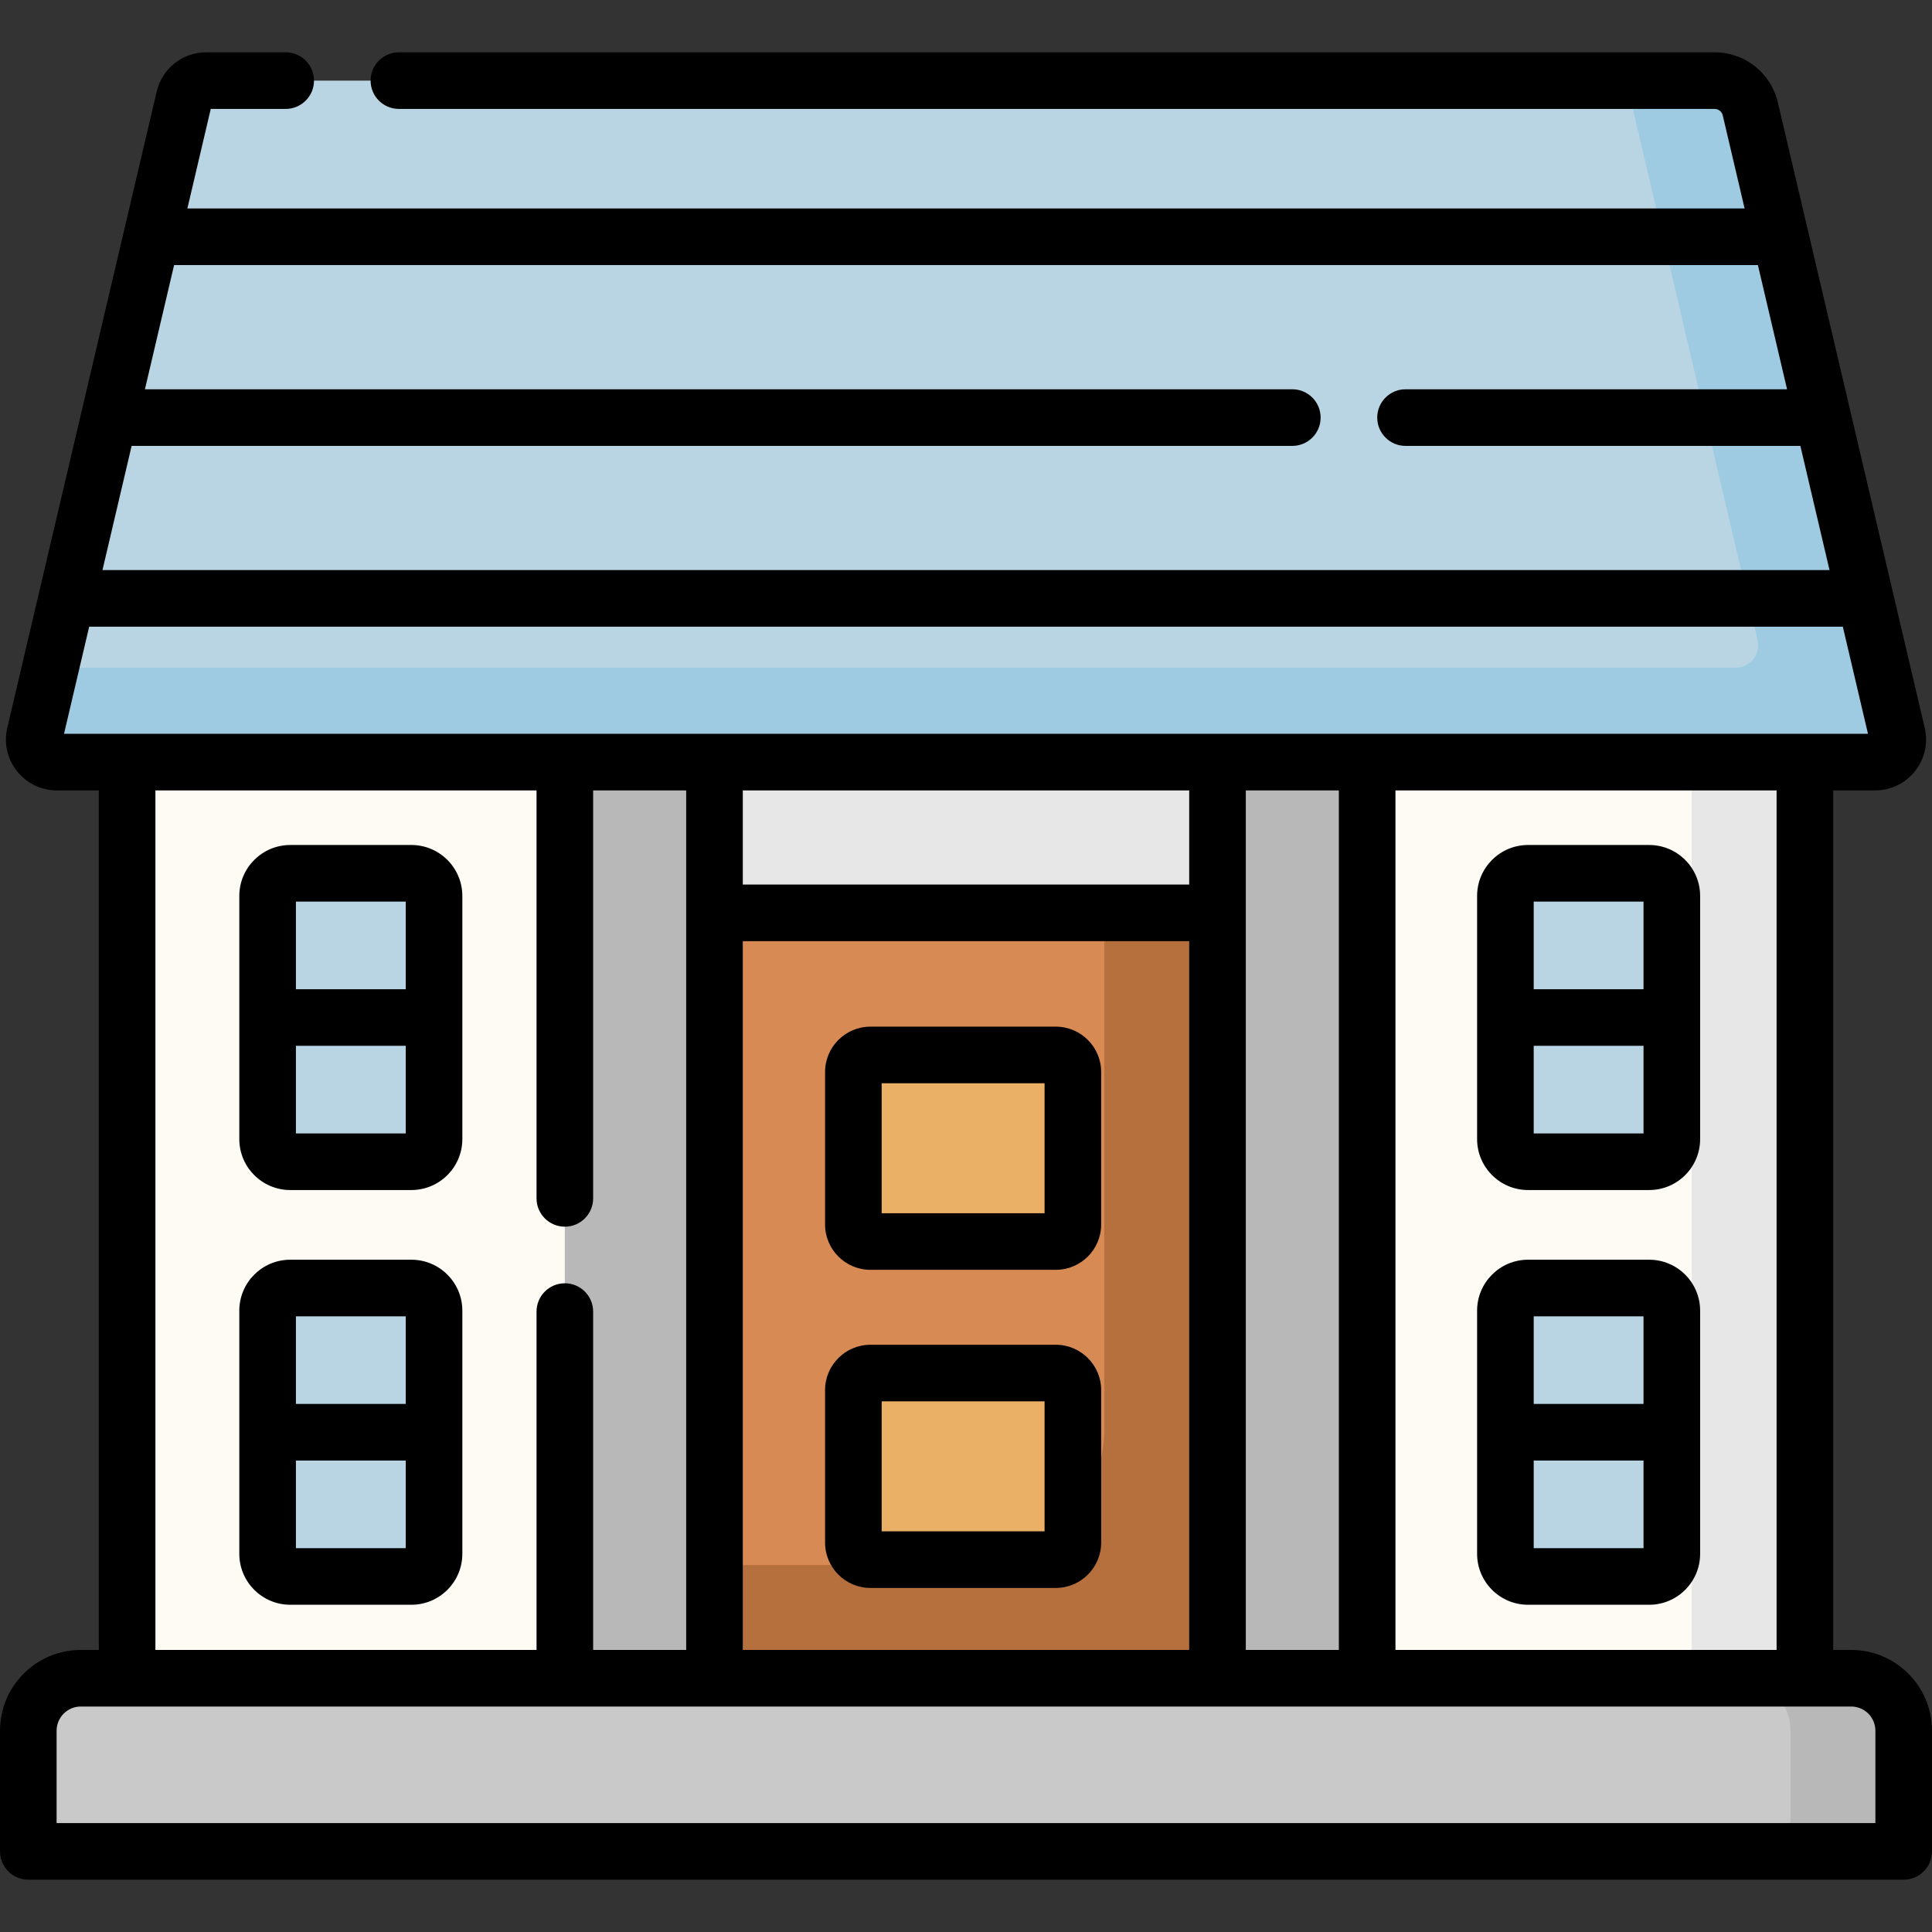 <svg id="Capa_1" enable-background="new 0 0 512 512" height="512" viewBox="0 0 512 512" width="512" xmlns="http://www.w3.org/2000/svg"><rect x="0" y="0" width="512" height="512" fill="#333333" stroke="none"/><g><path d="m33.684 201.966h444.632v258.37h-444.632z" fill="#fefaf4"/><path d="m448.316 201.966h30v258.37h-30z" fill="#e7e7e7"/><path d="m454.38 21.363h-399.715c-2.785 0-5.204 1.917-5.841 4.628l-39.593 168.603c-.884 3.766 1.973 7.372 5.841 7.372h481.856c3.868 0 6.725-3.606 5.841-7.372l-38.919-165.727c-1.032-4.396-4.954-7.504-9.47-7.504z" fill="#b9d4e2"/><path d="m502.769 194.594-38.918-165.727c-1.032-4.396-4.954-7.504-9.47-7.504h-23.421l34.81 148.231c.884 3.766-1.973 7.372-5.841 7.372h-446.558l-4.14 17.628c-.884 3.766 1.973 7.372 5.841 7.372h481.856c3.868 0 6.725-3.606 5.841-7.372z" fill="#9ecbe2"/><path d="m504.5 490.636h-497v-31.981c0-7.681 6.227-13.907 13.907-13.907h469.186c7.681 0 13.907 6.227 13.907 13.907z" fill="#c9c9c9"/><path d="m490.592 444.748h-30c7.681 0 13.907 6.227 13.907 13.907v31.981h30v-31.981c.001-7.681-6.226-13.907-13.907-13.907z" fill="#b8b8b8"/><path d="m149.689 201.966h212.621v242.782h-212.621z" fill="#e7e7e7"/><path d="m189.349 242.136h133.302v202.612h-133.302z" fill="#d88a55"/><path d="m292.651 242.136v136.547c0 19.918-16.147 36.064-36.064 36.064h-67.238v30h133.302v-202.611z" fill="#b5703e"/><path d="m149.689 201.966h39.659v242.782h-39.659z" fill="#b8b8b8"/><path d="m322.651 201.966h39.659v242.782h-39.659z" fill="#b8b8b8"/><path d="m279.796 329.019h-49.12c-2.5 0-4.526-2.027-4.526-4.526v-40.394c0-2.5 2.027-4.526 4.526-4.526h49.12c2.5 0 4.526 2.026 4.526 4.526v40.394c.001 2.499-2.026 4.526-4.526 4.526z" fill="#eab065"/><path d="m279.796 413.321h-49.12c-2.5 0-4.526-2.027-4.526-4.526v-40.395c0-2.5 2.027-4.526 4.526-4.526h49.12c2.5 0 4.526 2.026 4.526 4.526v40.394c.001 2.5-2.026 4.527-4.526 4.527z" fill="#eab065"/><g fill="#b9d4e2"><path d="m109.023 307.872h-32.103c-3.314 0-6-2.686-6-6v-64.44c0-3.314 2.686-6 6-6h32.104c3.314 0 6 2.686 6 6v64.44c-.001 3.314-2.687 6-6.001 6z"/><path d="m109.023 417.778h-32.103c-3.314 0-6-2.686-6-6v-64.44c0-3.314 2.686-6 6-6h32.104c3.314 0 6 2.686 6 6v64.44c-.001 3.314-2.687 6-6.001 6z"/><path d="m437.052 307.872h-32.103c-3.314 0-6-2.686-6-6v-64.44c0-3.314 2.686-6 6-6h32.103c3.314 0 6 2.686 6 6v64.44c0 3.314-2.687 6-6 6z"/><path d="m437.052 417.778h-32.103c-3.314 0-6-2.686-6-6v-64.44c0-3.314 2.686-6 6-6h32.103c3.314 0 6 2.686 6 6v64.44c0 3.314-2.687 6-6 6z"/></g><g><path d="m490.592 437.248h-4.776v-227.782h11.111c4.149 0 8.005-1.865 10.581-5.115 2.576-3.251 3.51-7.432 2.562-11.471l-38.918-165.727c-1.838-7.825-8.734-13.289-16.771-13.289h-348.668c-4.143 0-7.5 3.358-7.5 7.5s3.357 7.5 7.5 7.5h348.667c1.039 0 1.931.706 2.168 1.719l5.793 24.666h-412.683l6.196-26.385h19.859c4.142 0 7.5-3.358 7.5-7.5s-3.358-7.5-7.5-7.5h-21.047c-6.298 0-11.703 4.282-13.143 10.414l-39.593 168.602c-.948 4.038-.015 8.219 2.562 11.47 2.576 3.251 6.433 5.116 10.581 5.116h11.112v227.782h-4.777c-11.805 0-21.408 9.603-21.408 21.407v31.981c0 4.142 3.358 7.5 7.5 7.5h497c4.143 0 7.5-3.358 7.5-7.5v-31.981c0-11.804-9.604-21.407-21.408-21.407zm-19.776 0h-101.006v-227.782h101.006zm-155.665-227.782v24.949h-118.303v-24.949zm-118.303 39.949h118.303v187.832h-118.303zm133.303-39.949h24.659v227.782h-24.659zm135.712-139.218 7.73 32.917h-101.112c-4.143 0-7.5 3.358-7.5 7.5s3.357 7.5 7.5 7.5h104.635l7.73 32.916h-457.693l7.73-32.916h307.598c4.143 0 7.5-3.358 7.5-7.5s-3.357-7.5-7.5-7.5h-304.075l7.73-32.917zm-442.232 95.833h464.738l6.666 28.385h-478.07zm17.553 43.385h101.005v108.117c0 4.142 3.357 7.5 7.5 7.5s7.5-3.358 7.5-7.5v-108.117h24.659v227.782h-24.659v-89.665c0-4.142-3.357-7.5-7.5-7.5s-7.5 3.358-7.5 7.5v89.665h-101.005zm455.816 273.67h-482v-24.481c0-3.533 2.874-6.407 6.407-6.407h469.185c3.533 0 6.407 2.874 6.407 6.407v24.481z"/><path d="m279.796 272.072h-49.12c-6.632 0-12.026 5.395-12.026 12.026v40.394c0 6.631 5.395 12.026 12.026 12.026h49.12c6.632 0 12.026-5.395 12.026-12.026v-40.394c.001-6.631-5.394-12.026-12.026-12.026zm-2.973 49.447h-43.173v-34.447h43.173z"/><path d="m279.796 356.374h-49.12c-6.632 0-12.026 5.395-12.026 12.026v40.395c0 6.631 5.395 12.026 12.026 12.026h49.12c6.632 0 12.026-5.395 12.026-12.026v-40.395c.001-6.632-5.394-12.026-12.026-12.026zm-2.973 49.447h-43.173v-34.447h43.173z"/><path d="m109.023 223.932h-32.103c-7.444 0-13.5 6.056-13.5 13.5v64.44c0 7.444 6.056 13.5 13.5 13.5h32.103c7.444 0 13.5-6.056 13.5-13.5v-64.44c0-7.444-6.056-13.5-13.5-13.5zm-1.5 15v23.22h-29.103v-23.22zm-29.103 61.44v-23.22h29.103v23.22z"/><path d="m109.023 333.838h-32.103c-7.444 0-13.5 6.056-13.5 13.5v64.44c0 7.444 6.056 13.5 13.5 13.5h32.103c7.444 0 13.5-6.056 13.5-13.5v-64.44c0-7.444-6.056-13.5-13.5-13.5zm-1.5 15v23.22h-29.103v-23.22zm-29.103 61.44v-23.22h29.103v23.22z"/><path d="m404.948 315.372h32.103c7.444 0 13.5-6.056 13.5-13.5v-64.44c0-7.444-6.056-13.5-13.5-13.5h-32.103c-7.444 0-13.5 6.056-13.5 13.5v64.44c0 7.444 6.055 13.5 13.5 13.5zm1.5-15v-23.22h29.103v23.22zm29.103-61.44v23.22h-29.103v-23.22z"/><path d="m404.948 425.278h32.103c7.444 0 13.5-6.056 13.5-13.5v-64.44c0-7.444-6.056-13.5-13.5-13.5h-32.103c-7.444 0-13.5 6.056-13.5 13.5v64.44c0 7.444 6.055 13.5 13.5 13.5zm1.5-15v-23.22h29.103v23.22zm29.103-61.44v23.22h-29.103v-23.22z"/></g></g></svg>
